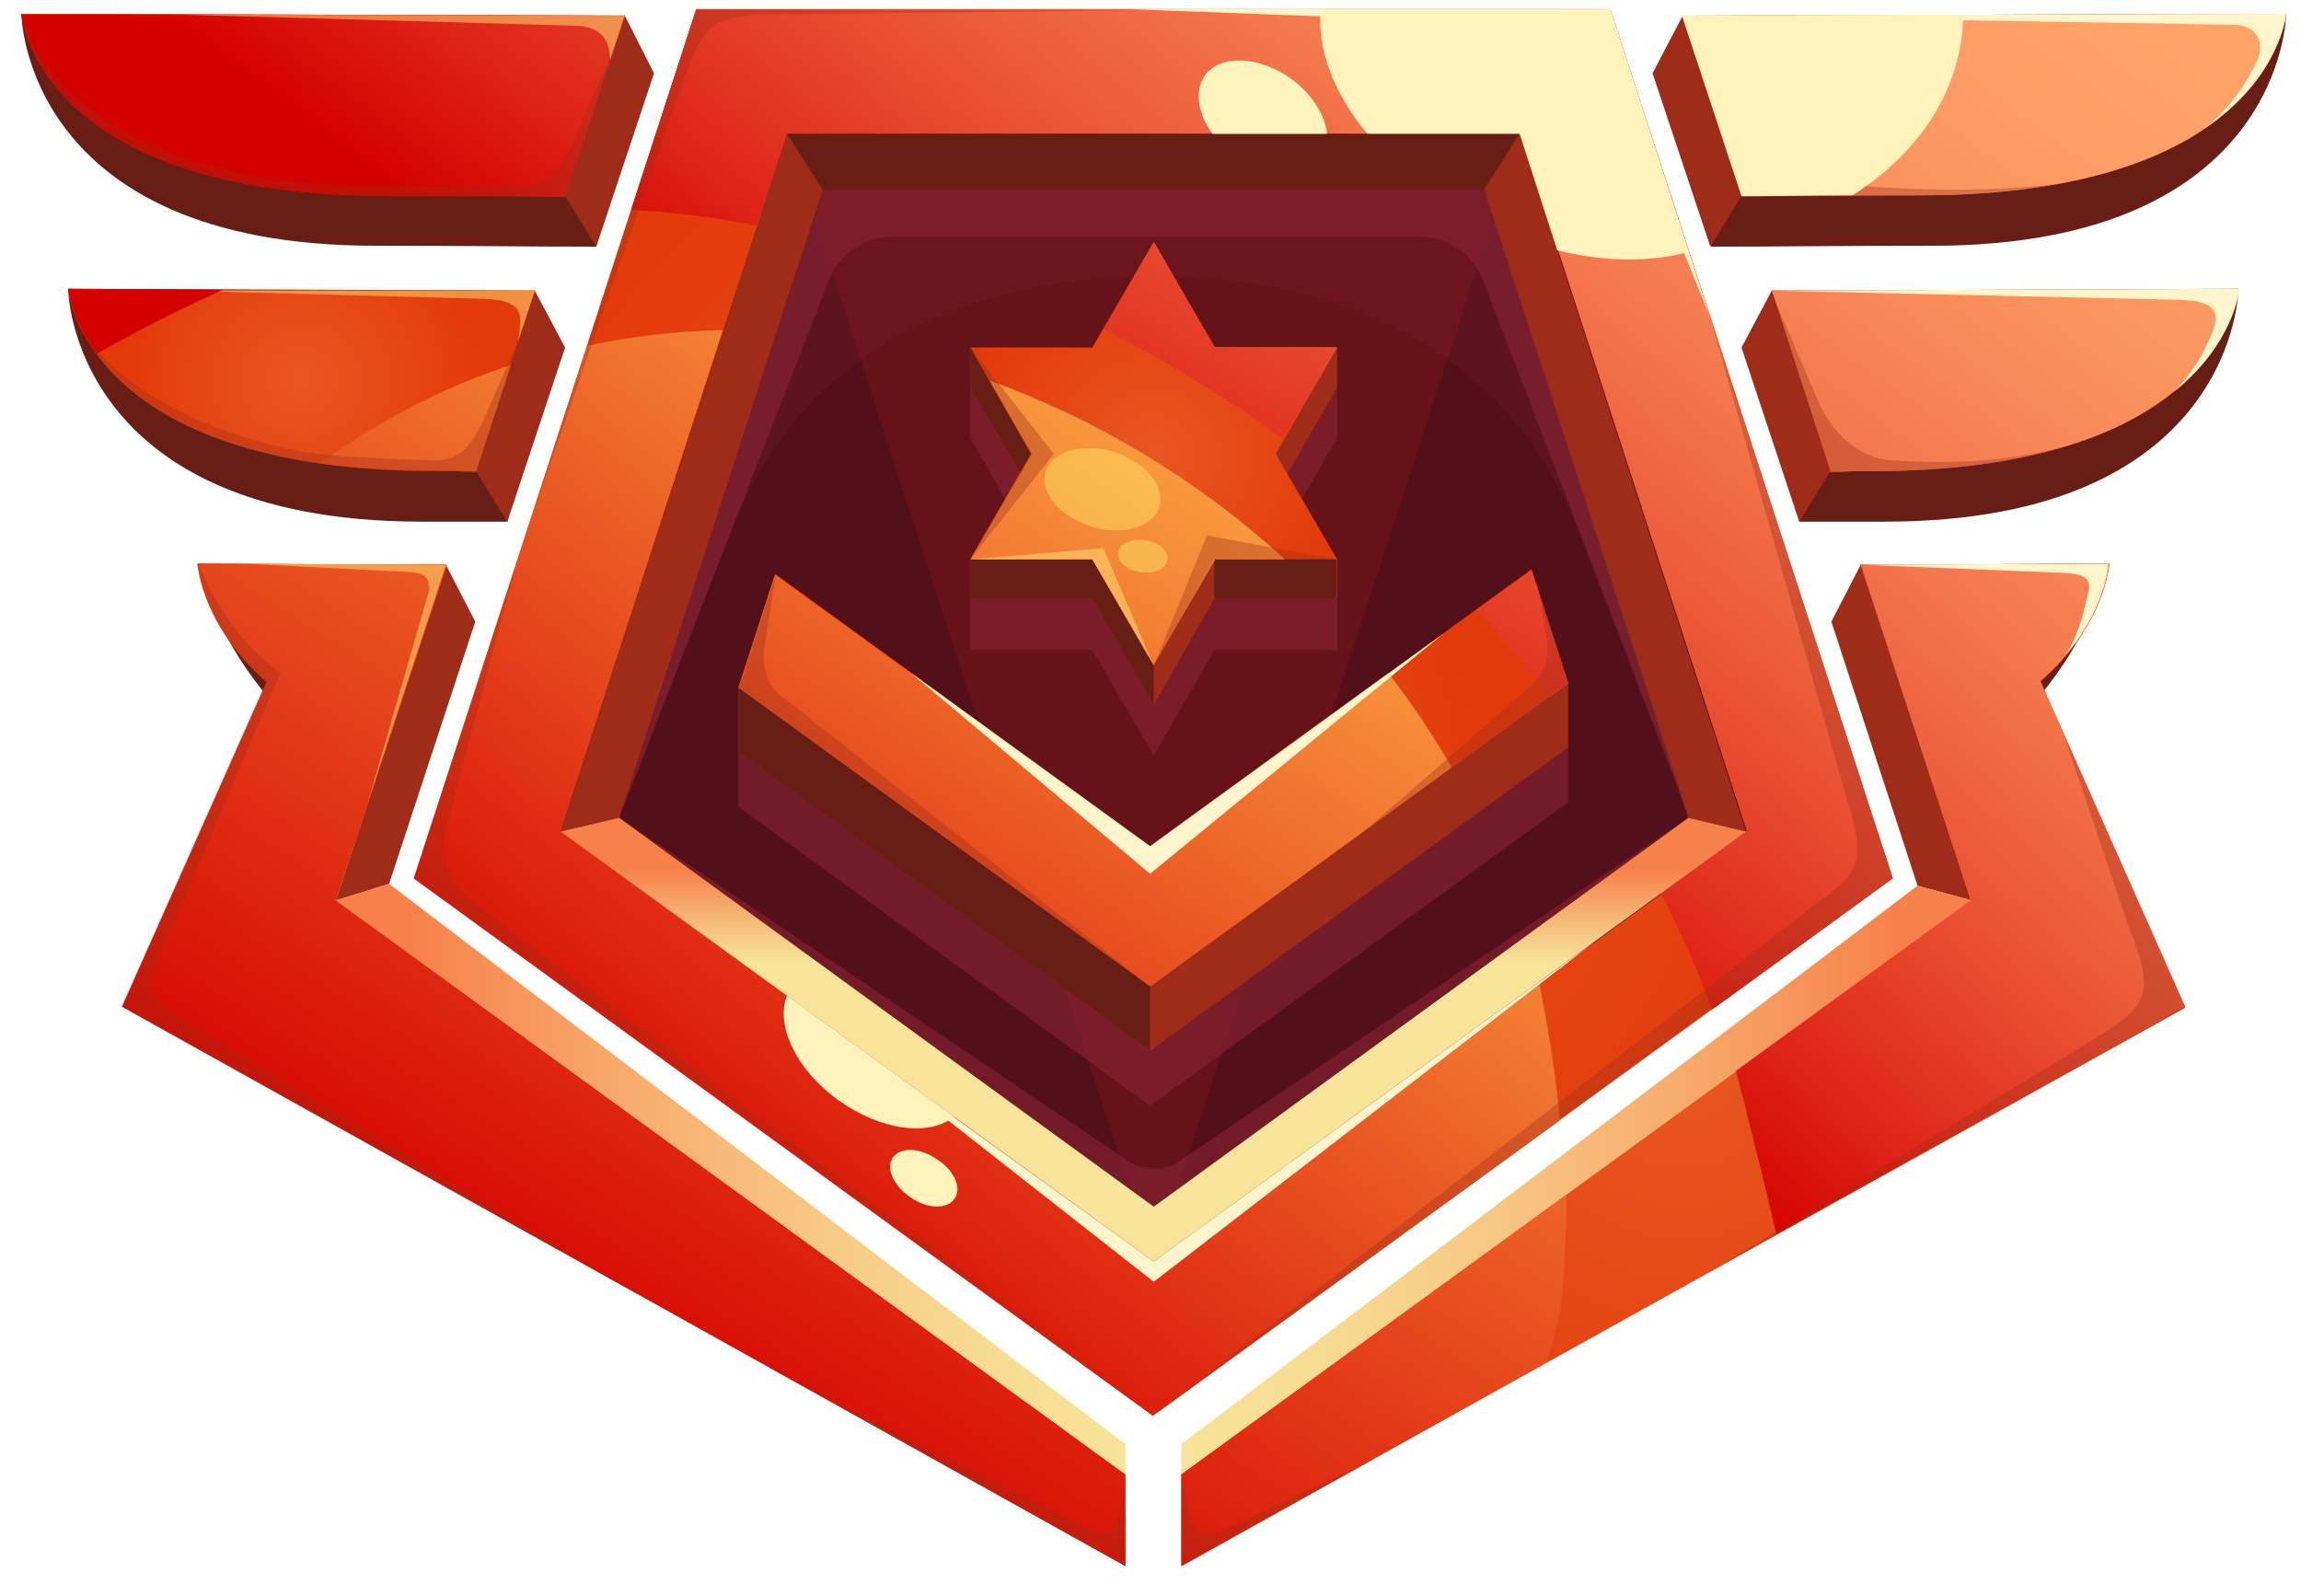<svg width="62" height="43" viewBox="0 0 62 43" fill="none" xmlns="http://www.w3.org/2000/svg">
<g id="Group">
<g id="Group_2">
<path id="Vector" d="M31.087 37.007L49.913 23.32L42.723 1.184H19.426L12.236 23.32L31.087 37.007Z" fill="#54101A"/>
<path id="Vector_2" opacity="0.3" d="M21.205 3.605L31.087 33.994L40.97 3.605H21.205Z" fill="#8C1919"/>
<path id="Vector_3" d="M43.392 0.246H18.76L11.15 23.667L31.063 38.145L50.976 23.667L43.392 0.246ZM15.103 22.407L21.206 3.631H40.97L47.073 22.407L31.088 34.019L15.103 22.407Z" fill="url(#paint0_radial_1028_46110)"/>
<path id="Vector_4" d="M43.392 0.246H18.76L17.006 5.657C18.093 5.706 19.229 5.854 20.391 6.077L21.206 3.606H40.971L47.073 22.383L44.751 24.063C45.269 25.076 45.739 26.113 46.134 27.2L51.001 23.667L43.392 0.246Z" fill="url(#paint1_radial_1028_46110)"/>
<path id="Vector_5" d="M43.392 0.246H18.76L17.006 5.657C18.093 5.706 19.229 5.854 20.391 6.077L21.206 3.606H40.971L47.073 22.383L44.751 24.063C45.269 25.076 45.739 26.113 46.134 27.2L51.001 23.667L43.392 0.246Z" fill="url(#paint2_linear_1028_46110)"/>
<path id="Vector_6" d="M42.033 30.191C41.909 28.882 41.712 27.646 41.465 26.46L31.088 33.996L15.103 22.384L19.476 8.895C18.241 8.919 17.006 9.067 15.82 9.315L11.15 23.669L31.063 38.146L42.033 30.191Z" fill="url(#paint3_linear_1028_46110)"/>
<path id="Vector_7" d="M15.104 22.407L16.685 22.036L22.169 5.113H39.982L45.492 22.036L47.048 22.407L40.946 3.605H21.206L15.104 22.407Z" fill="#9E2C19"/>
<path id="Vector_8" opacity="0.2" d="M16.684 22.037L19.772 14.131C21.6 9.462 26.096 7.436 31.112 7.436C36.152 7.436 40.673 9.486 42.477 14.205L45.491 22.037L39.981 5.113H22.168L16.684 22.037Z" fill="#892334"/>
<path id="Vector_9" d="M15.104 22.406L16.685 22.035L31.088 32.51L45.492 22.035L47.048 22.406L31.088 33.993L15.104 22.406Z" fill="url(#paint4_linear_1028_46110)"/>
<path id="Vector_10" opacity="0.6" d="M16.684 22.038L22.341 7.536C22.613 6.844 23.28 6.375 24.046 6.375H38.252C39.018 6.375 39.685 6.844 39.956 7.536L45.515 22.013L40.006 5.09H22.168L16.684 22.038Z" fill="#892334"/>
<path id="Vector_11" d="M21.205 3.605L22.169 5.113H39.981L40.945 3.605H21.205Z" fill="#681D15"/>
<path id="Vector_12" opacity="0.35" d="M13.893 15.266L11.991 22.406C11.843 23.023 12.139 23.839 12.633 24.209L31.089 38.119L11.176 23.641L13.893 15.266Z" fill="#9E2C19"/>
<path id="Vector_13" opacity="0.6" d="M16.684 22.035L30.42 31.3C30.791 31.547 31.384 31.547 31.754 31.3L45.491 22.035L31.087 32.51L16.684 22.035Z" fill="#892334"/>
<path id="Vector_14" opacity="0.35" d="M31.088 38.144L48.827 24.433C50.062 23.518 50.334 23.321 49.766 21.542L46.06 8.473L51.001 23.667L31.088 38.144Z" fill="#9E2C19"/>
<path id="Vector_15" d="M22.268 27.619L31.088 33.993L42.971 25.371L31.088 34.537L22.268 27.619Z" fill="#FFF5CC"/>
<path id="Vector_16" d="M30.422 0.246H43.392L46.061 8.498L42.898 0.716L30.422 0.246Z" fill="#FFF5CC"/>
<path id="Vector_17" d="M35.584 0.246C35.485 1.308 35.93 2.519 36.844 3.606H40.945L41.958 6.744C43.243 7.065 44.478 7.065 45.491 6.793L43.366 0.246H35.584Z" fill="#FFF2BB"/>
<path id="Vector_18" d="M21.206 26.828C20.885 27.619 21.453 28.829 22.59 29.645C23.726 30.46 25.036 30.633 25.703 30.089L21.206 26.828Z" fill="#FFF2BB"/>
<path id="Vector_19" d="M25.726 32.291C25.529 32.587 25.01 32.587 24.54 32.266C24.071 31.945 23.873 31.5 24.046 31.204C24.244 30.907 24.763 30.907 25.232 31.228C25.701 31.525 25.924 31.994 25.726 32.291Z" fill="#FFF2BB"/>
<path id="Vector_20" d="M16.833 0.421L16.067 6.646C14.288 6.646 12.781 6.622 10.113 6.622C0.626 6.622 0.576 0.371 0.576 0.371L16.833 0.421Z" fill="#681D15"/>
<path id="Vector_21" d="M16.833 0.421L15.227 5.288C13.448 5.288 13.152 5.263 10.459 5.263C0.971 5.263 0.576 0.371 0.576 0.371L16.833 0.421Z" fill="url(#paint5_radial_1028_46110)"/>
<path id="Vector_22" d="M14.411 7.831L13.67 14.056C11.891 14.056 14.065 14.056 11.372 14.056C1.885 14.056 1.836 7.781 1.836 7.781L14.411 7.831Z" fill="#681D15"/>
<path id="Vector_23" d="M14.411 7.829L12.83 12.721C11.051 12.721 14.411 12.696 11.743 12.696C2.256 12.696 1.836 7.805 1.836 7.805L14.411 7.829Z" fill="url(#paint6_radial_1028_46110)"/>
<path id="Vector_24" d="M12.016 15.216L5.32 15.191C5.32 15.191 6.358 19.886 11.25 21.467L12.016 15.216Z" fill="#681D15"/>
<path id="Vector_25" d="M12.016 15.216L5.32 15.191C5.32 15.191 5.518 18.527 10.41 20.108L12.016 15.216Z" fill="url(#paint7_radial_1028_46110)"/>
<path id="Vector_26" d="M16.832 0.418L17.623 1.974L16.067 6.644L15.227 5.285L16.832 0.418Z" fill="#9E2C19"/>
<path id="Vector_27" d="M14.411 7.832L15.226 9.364L13.67 14.058L12.83 12.699L14.411 7.832Z" fill="#9E2C19"/>
<path id="Vector_28" d="M12.015 15.219L12.806 16.75L10.484 23.816L9.051 24.261L12.015 15.219Z" fill="#9E2C19"/>
<path id="Vector_29" d="M45.344 0.421L46.11 6.646C47.889 6.646 49.395 6.622 52.064 6.622C61.551 6.622 61.6 0.371 61.6 0.371L45.344 0.421Z" fill="#681D15"/>
<path id="Vector_30" d="M45.344 0.421L46.95 5.288C48.728 5.288 49.025 5.263 51.718 5.263C61.205 5.263 61.6 0.371 61.6 0.371L45.344 0.421Z" fill="url(#paint8_radial_1028_46110)"/>
<path id="Vector_31" d="M47.74 7.831L48.481 14.056C50.26 14.056 48.086 14.056 50.779 14.056C60.266 14.056 60.316 7.781 60.316 7.781L47.74 7.831Z" fill="#681D15"/>
<path id="Vector_32" d="M47.74 7.829L49.321 12.721C51.1 12.721 47.74 12.696 50.408 12.696C59.895 12.696 60.316 7.805 60.316 7.805L47.74 7.829Z" fill="url(#paint9_radial_1028_46110)"/>
<path id="Vector_33" d="M50.137 15.216L56.832 15.191C56.832 15.191 55.794 19.886 50.903 21.467L50.137 15.216Z" fill="#681D15"/>
<path id="Vector_34" d="M50.137 15.216L56.832 15.191C56.832 15.191 56.634 18.527 51.743 20.108L50.137 15.216Z" fill="url(#paint10_radial_1028_46110)"/>
<path id="Vector_35" d="M45.344 0.421L46.95 5.288C48.728 5.288 49.025 5.263 51.718 5.263C61.205 5.263 61.6 0.371 61.6 0.371L45.344 0.421Z" fill="url(#paint11_linear_1028_46110)"/>
<path id="Vector_36" d="M47.74 7.829L49.321 12.721C51.1 12.721 47.74 12.696 50.408 12.696C59.895 12.696 60.316 7.805 60.316 7.805L47.74 7.829Z" fill="url(#paint12_linear_1028_46110)"/>
<path id="Vector_37" d="M45.343 0.418L44.527 1.974L46.084 6.644L46.924 5.285L45.343 0.418Z" fill="#9E2C19"/>
<path id="Vector_38" d="M47.739 7.832L46.924 9.364L48.48 14.058L49.32 12.699L47.739 7.832Z" fill="#9E2C19"/>
<path id="Vector_39" d="M50.136 15.219L49.346 16.75L51.668 23.866L53.126 24.261L50.136 15.219Z" fill="#9E2C19"/>
<path id="Vector_40" d="M16.833 0.419L0.576 0.395C0.576 0.395 0.971 5.286 10.459 5.286C13.127 5.286 13.423 5.286 15.227 5.311L16.833 0.419Z" fill="url(#paint13_linear_1028_46110)"/>
<path id="Vector_41" d="M12.83 12.698L13.769 9.832C12.509 10.252 11.298 10.796 10.187 11.463C9.717 11.734 9.198 12.08 8.605 12.476C9.52 12.599 10.557 12.673 11.743 12.673C14.411 12.673 11.051 12.698 12.83 12.698Z" fill="url(#paint14_linear_1028_46110)"/>
<path id="Vector_42" opacity="0.35" d="M14.338 13.907L18.488 1.974C18.909 0.764 19.23 0.442 20.514 0.393L31.064 0.27H18.76L14.338 13.907Z" fill="#9E2C19"/>
<path id="Vector_43" d="M34.794 2.125C33.929 1.507 32.891 1.458 32.471 2.026C32.175 2.446 32.274 3.064 32.669 3.607H35.757C35.708 3.113 35.362 2.545 34.794 2.125Z" fill="#FFF2BB"/>
<path id="Vector_44" opacity="0.35" fill-rule="evenodd" clip-rule="evenodd" d="M48.999 4.914C47.913 4.816 47.171 4.42 46.677 3.457L45.318 0.418L46.924 5.285C48.703 5.285 48.999 5.26 51.693 5.26C53.2 5.26 54.484 5.137 55.571 4.939C53.224 5.236 50.803 5.087 48.999 4.914Z" fill="#9E2C19"/>
<path id="Vector_45" opacity="0.35" fill-rule="evenodd" clip-rule="evenodd" d="M50.408 12.699C52.705 12.699 54.459 12.427 55.818 11.983C53.867 12.526 52.236 12.477 50.976 12.403C50.111 12.353 49.419 11.711 49.049 10.945L47.715 7.832L49.296 12.724C51.099 12.699 47.739 12.674 50.408 12.699Z" fill="#9E2C19"/>
<path id="Vector_46" opacity="0.35" fill-rule="evenodd" clip-rule="evenodd" d="M51.718 20.109C52.78 19.763 53.62 19.343 54.287 18.899C53.497 19.195 52.014 19.418 52.014 19.418L50.137 15.242L51.718 20.109Z" fill="#9E2C19"/>
<path id="Vector_47" opacity="0.35" d="M10.459 5.285C13.127 5.285 13.423 5.285 15.227 5.31L16.487 1.456L15.548 3.556C15.103 4.667 14.832 5.038 13.72 5.038C12.534 5.038 10.286 5.013 9.124 4.989C4.134 4.791 1.219 2.642 0.576 0.418C0.576 0.393 0.971 5.285 10.459 5.285Z" fill="#9E2C19"/>
<path id="Vector_48" opacity="0.35" d="M13.053 11.265C12.757 11.907 12.436 12.426 11.719 12.401C11.003 12.377 8.952 12.352 7.816 12.105C5.123 11.487 3.517 10.499 2.43 9.264C3.344 10.697 5.716 12.698 11.768 12.698C14.437 12.698 11.077 12.698 12.856 12.722L14.165 8.695L13.053 11.265Z" fill="#9E2C19"/>
<path id="Vector_49" opacity="0.35" d="M10.433 20.111L11.817 15.861C11.545 16.405 11.051 17.665 10.507 18.826C10.161 19.616 9.816 19.518 9.272 19.295C6.554 18.159 5.912 16.8 5.344 15.219C5.344 15.194 5.541 18.529 10.433 20.111Z" fill="#9E2C19"/>
<path id="Vector_50" d="M45.344 0.421L60.192 0.668C60.785 0.668 61.057 1.137 60.81 1.656C60.538 2.224 60.118 2.891 59.401 3.459C61.452 2.076 61.6 0.371 61.6 0.371L45.344 0.421Z" fill="#FFF5CC"/>
<path id="Vector_51" d="M47.74 7.831L58.71 8.078C59.994 8.102 59.772 8.646 59.451 9.313C59.253 9.733 58.957 10.178 58.586 10.548C60.217 9.239 60.34 7.781 60.34 7.781L47.74 7.831Z" fill="#FFF5CC"/>
<path id="Vector_52" opacity="0.5" d="M4.9 0.395L16.833 0.419L16.438 1.63C16.438 1.012 16.142 0.691 15.425 0.691L4.9 0.395Z" fill="#FFE67B"/>
<path id="Vector_53" opacity="0.5" d="M4.9 7.832H14.412L13.967 9.191L14.017 8.746C14.042 8.326 13.893 8.104 13.127 8.054L4.9 7.832Z" fill="#FFE67B"/>
<g id="Group_3">
<path id="Vector_54" opacity="0.6" d="M34.374 14.652L36.029 11.811V10.452L32.718 11.811L31.088 8.945L29.432 11.811L26.146 10.452V11.811L27.777 14.652L26.146 16.135V17.518H29.432L31.088 20.359L32.718 17.518H36.029V16.135L34.374 14.652Z" fill="#892334"/>
<path id="Vector_55" d="M34.374 13.293L36.029 10.452V9.365L32.718 10.452L31.088 7.586L29.432 10.452L26.146 9.365V10.452L27.777 13.293L26.146 15.072V16.134H29.432L31.088 19L32.718 16.134H36.029V15.072L34.374 13.293Z" fill="#9E2C19"/>
<path id="Vector_56" d="M34.374 12.23L36.029 9.365H32.718L31.088 6.523L29.432 9.365H26.146L27.777 12.23L26.146 15.072H29.432L31.088 17.938L32.718 15.072H36.029L34.374 12.23Z" fill="url(#paint15_radial_1028_46110)"/>
<path id="Vector_57" d="M36.005 15.07H32.719V16.133H36.005V15.07Z" fill="#681D15"/>
<path id="Vector_58" d="M29.432 16.133L31.088 18.998V17.936L29.432 15.07H26.146V16.133H29.432Z" fill="#681D15"/>
<path id="Vector_59" d="M26.146 9.363L27.777 12.229L27.481 12.748L26.146 10.45V9.363Z" fill="#681D15"/>
<path id="Vector_60" opacity="0.8" d="M31.088 6.523L32.669 9.661L36.029 9.365H32.718L31.088 6.523Z" fill="#FFE67B"/>
<path id="Vector_61" d="M29.432 15.072L31.088 17.913L32.743 15.072H34.621C32.274 12.922 29.531 11.292 26.665 10.254L27.802 12.23L26.146 15.072H29.432Z" fill="url(#paint16_linear_1028_46110)"/>
<path id="Vector_62" opacity="0.35" d="M26.146 9.363L28.395 12.229L26.146 15.07L27.777 12.229L26.146 9.363Z" fill="#9E2C19"/>
<path id="Vector_63" d="M31.087 6.523L29.729 8.87C31.409 9.71 33.039 10.723 34.596 11.835L36.029 9.365H32.743L31.087 6.523Z" fill="url(#paint17_linear_1028_46110)"/>
<path id="Vector_64" opacity="0.5" d="M31.236 13.664C31.063 14.207 30.223 14.454 29.383 14.183C28.543 13.911 28 13.244 28.173 12.7C28.346 12.157 29.186 11.91 30.026 12.181C30.866 12.453 31.409 13.12 31.236 13.664Z" fill="#FCE265"/>
<path id="Vector_65" opacity="0.35" d="M31.088 17.938L32.521 14.43L36.029 15.072H32.718L31.088 17.938Z" fill="#9E2C19"/>
<path id="Vector_66" opacity="0.5" d="M31.459 15.071C31.434 15.318 31.113 15.467 30.742 15.417C30.372 15.368 30.1 15.145 30.125 14.898C30.149 14.651 30.471 14.503 30.841 14.552C31.212 14.602 31.483 14.824 31.459 15.071Z" fill="#FCE265"/>
<path id="Vector_67" opacity="0.5" d="M26.146 15.07L29.729 14.773L31.088 17.936L29.432 15.07H26.146Z" fill="#FFE67B"/>
</g>
<path id="Vector_68" d="M46.924 5.286C48.209 5.286 48.728 5.262 49.914 5.262C51.594 4.199 52.705 2.643 52.878 0.815C52.878 0.666 52.903 0.518 52.903 0.395L45.318 0.419L46.924 5.286Z" fill="#FFF2BB"/>
<path id="Vector_69" opacity="0.6" d="M30.989 26.013L19.896 20.256V21.739L30.989 29.793L42.255 21.615V20.133L30.989 26.013Z" fill="#892334"/>
<path id="Vector_70" d="M30.989 24.533L19.896 18.53V20.259L30.989 28.313L42.255 20.136V18.406L30.989 24.533Z" fill="#9E2C19"/>
<path id="Vector_71" d="M30.989 22.801L20.885 15.463L19.896 18.527L30.989 26.581L42.255 18.403L41.267 15.34L30.989 22.801Z" fill="url(#paint18_radial_1028_46110)"/>
<path id="Vector_72" d="M54.98 18.354C56.734 16.822 56.832 15.191 56.832 15.191L50.137 15.216L53.102 24.259L31.83 39.724V42.195L58.883 27.149L54.98 18.354Z" fill="url(#paint19_radial_1028_46110)"/>
<path id="Vector_73" d="M9.049 24.259L12.039 15.216L5.344 15.191C5.344 15.191 5.442 16.822 7.197 18.354L3.293 27.124L30.321 42.195V39.724L9.049 24.259Z" fill="url(#paint20_radial_1028_46110)"/>
<path id="Vector_74" d="M9.049 24.259L12.039 15.216L5.344 15.191C5.344 15.191 5.442 16.822 7.197 18.354L3.293 27.124L30.321 42.195V39.724L9.049 24.259Z" fill="url(#paint21_linear_1028_46110)"/>
<path id="Vector_75" d="M10.484 23.816L30.323 38.912V39.727L9.051 24.261L10.484 23.816Z" fill="url(#paint22_linear_1028_46110)"/>
<path id="Vector_76" d="M51.669 23.863L31.83 38.909V39.724L53.127 24.259L51.669 23.863Z" fill="url(#paint23_linear_1028_46110)"/>
<path id="Vector_77" d="M54.978 18.354C56.732 16.822 56.831 15.191 56.831 15.191L50.135 15.216L53.1 24.259L46.775 28.854C46.849 29.101 46.899 29.373 46.973 29.62C47.319 30.979 47.615 32.189 47.862 33.251L58.881 27.124L54.978 18.354Z" fill="url(#paint24_linear_1028_46110)"/>
<path id="Vector_78" d="M42.132 34.44C42.182 33.674 42.206 32.933 42.206 32.191L31.83 39.727V42.197L41.663 36.713C41.91 36.021 42.083 35.255 42.132 34.44Z" fill="url(#paint25_linear_1028_46110)"/>
<path id="Vector_79" d="M39.785 16.43C40.477 17.171 41.144 17.961 41.762 18.777L42.256 18.406L41.267 15.367L39.785 16.43Z" fill="url(#paint26_linear_1028_46110)"/>
<path id="Vector_80" d="M39.118 20.677C38.599 19.787 38.031 18.947 37.413 18.132L30.989 22.801L20.885 15.488L19.896 18.527L30.989 26.581L39.118 20.677Z" fill="url(#paint27_linear_1028_46110)"/>
<path id="Vector_81" d="M19.896 18.527L30.989 26.581V28.311L19.896 20.257V18.527Z" fill="#681D15"/>
<path id="Vector_82" d="M24.516 18.108L30.989 23.543L38.895 17.07L30.989 22.802L24.516 18.108Z" fill="#FFF5CC"/>
<path id="Vector_83" opacity="0.35" d="M20.91 15.465L20.589 17.466C20.54 17.886 20.638 18.405 20.959 18.677L30.99 26.582L19.922 18.528L20.91 15.465Z" fill="#9E2C19"/>
<path id="Vector_84" opacity="0.35" d="M36.721 22.431L41.168 18.552C41.588 18.206 41.736 17.811 41.687 17.268L41.464 15.934L42.255 18.38L36.721 22.431Z" fill="#9E2C19"/>
<path id="Vector_85" opacity="0.35" d="M7.173 18.354L3.27 27.124L17.327 34.956C17.327 34.956 7.741 29.224 4.653 27.273C4.11 26.927 3.912 26.63 4.184 26.037C5.098 23.913 7.173 18.922 7.568 18.156C6.333 17.193 5.814 16.279 5.345 15.191C5.345 15.191 5.444 16.822 7.173 18.354Z" fill="#9E2C19"/>
<path id="Vector_86" opacity="0.5" d="M6.629 15.191L12.015 15.216L9.915 21.615L11.57 15.883C11.545 15.562 11.471 15.438 11.027 15.414L6.629 15.191Z" fill="#FFE67B"/>
<path id="Vector_87" d="M55.671 17.637C56.758 16.353 56.807 15.191 56.807 15.191L50.137 15.216L55.646 15.438C56.461 15.488 56.313 15.784 56.214 16.18C56.115 16.674 55.943 17.193 55.671 17.637Z" fill="#FFF5CC"/>
<path id="Vector_88" opacity="0.35" d="M45.812 34.416L56.115 28.19C57.943 27.079 58.116 26.881 57.325 24.88L55.596 19.766L58.882 27.153L45.812 34.416Z" fill="#9E2C19"/>
<path id="Vector_89" opacity="0.35" d="M31.83 39.725C31.83 39.725 31.904 40.071 31.954 40.342C32.151 41.528 32.472 41.454 33.164 41.133L37.043 39.305L31.855 42.195V39.725H31.83Z" fill="#9E2C19"/>
<path id="Vector_90" opacity="0.35" d="M20.662 36.812L29.111 41.087C29.976 41.556 30.075 41.309 30.248 40.321C30.273 40.197 30.322 39.802 30.322 39.802V42.198L20.662 36.812Z" fill="#9E2C19"/>
<path id="Vector_91" d="M1.836 7.781C1.836 7.781 1.91 8.572 2.602 9.535C3.639 8.942 4.801 8.349 6.011 7.806L1.836 7.781Z" fill="url(#paint28_linear_1028_46110)"/>
</g>
</g>
<defs>
<radialGradient id="paint0_radial_1028_46110" cx="0" cy="0" r="1" gradientUnits="userSpaceOnUse" gradientTransform="translate(31.077 19.203) scale(19.439 19.439)">
<stop offset="0.014" stop-color="#E85621"/>
<stop offset="1" stop-color="#E33A0B"/>
</radialGradient>
<radialGradient id="paint1_radial_1028_46110" cx="0" cy="0" r="1" gradientUnits="userSpaceOnUse" gradientTransform="translate(34.002 13.738) scale(15.34)">
<stop offset="0.014" stop-color="#E85621"/>
<stop offset="1" stop-color="#E33A0B"/>
</radialGradient>
<linearGradient id="paint2_linear_1028_46110" x1="49.358" y1="-5.891" x2="29.542" y2="18.553" gradientUnits="userSpaceOnUse">
<stop stop-color="#FFA369"/>
<stop offset="0.132" stop-color="#FE9E66"/>
<stop offset="0.293" stop-color="#FA8F5C"/>
<stop offset="0.468" stop-color="#F3764C"/>
<stop offset="0.655" stop-color="#EA5436"/>
<stop offset="0.848" stop-color="#DF281A"/>
<stop offset="1" stop-color="#D40000"/>
</linearGradient>
<linearGradient id="paint3_linear_1028_46110" x1="17.801" y1="33.702" x2="35.126" y2="11.987" gradientUnits="userSpaceOnUse">
<stop stop-color="#D40000"/>
<stop offset="1" stop-color="#FFAF47"/>
</linearGradient>
<linearGradient id="paint4_linear_1028_46110" x1="31.077" y1="19.27" x2="31.077" y2="25.872" gradientUnits="userSpaceOnUse">
<stop offset="0.628" stop-color="#F7814A"/>
<stop offset="1" stop-color="#F7E399"/>
</linearGradient>
<radialGradient id="paint5_radial_1028_46110" cx="0" cy="0" r="1" gradientUnits="userSpaceOnUse" gradientTransform="translate(8.703 2.842) scale(5.999)">
<stop offset="0.014" stop-color="#E85621"/>
<stop offset="1" stop-color="#E33A0B"/>
</radialGradient>
<radialGradient id="paint6_radial_1028_46110" cx="0" cy="0" r="1" gradientUnits="userSpaceOnUse" gradientTransform="translate(8.129 10.246) scale(4.775)">
<stop offset="0.014" stop-color="#E85621"/>
<stop offset="1" stop-color="#E33A0B"/>
</radialGradient>
<radialGradient id="paint7_radial_1028_46110" cx="0" cy="0" r="1" gradientUnits="userSpaceOnUse" gradientTransform="translate(8.676 17.646) scale(2.932 2.932)">
<stop offset="0.014" stop-color="#E85621"/>
<stop offset="1" stop-color="#E33A0B"/>
</radialGradient>
<radialGradient id="paint8_radial_1028_46110" cx="0" cy="0" r="1" gradientUnits="userSpaceOnUse" gradientTransform="translate(53.456 2.842) scale(5.999)">
<stop offset="0.014" stop-color="#E85621"/>
<stop offset="1" stop-color="#E33A0B"/>
</radialGradient>
<radialGradient id="paint9_radial_1028_46110" cx="0" cy="0" r="1" gradientUnits="userSpaceOnUse" gradientTransform="translate(54.03 10.246) scale(4.775 4.775)">
<stop offset="0.014" stop-color="#E85621"/>
<stop offset="1" stop-color="#E33A0B"/>
</radialGradient>
<radialGradient id="paint10_radial_1028_46110" cx="0" cy="0" r="1" gradientUnits="userSpaceOnUse" gradientTransform="translate(53.484 17.646) scale(2.932 2.932)">
<stop offset="0.014" stop-color="#E85621"/>
<stop offset="1" stop-color="#E33A0B"/>
</radialGradient>
<linearGradient id="paint11_linear_1028_46110" x1="55.508" y1="-2.028" x2="36.344" y2="24.018" gradientUnits="userSpaceOnUse">
<stop stop-color="#FFA369"/>
<stop offset="0.132" stop-color="#FE9E66"/>
<stop offset="0.293" stop-color="#FA8F5C"/>
<stop offset="0.468" stop-color="#F3764C"/>
<stop offset="0.655" stop-color="#EA5436"/>
<stop offset="0.848" stop-color="#DF281A"/>
<stop offset="1" stop-color="#D40000"/>
</linearGradient>
<linearGradient id="paint12_linear_1028_46110" x1="59.412" y1="0.842" x2="40.248" y2="26.887" gradientUnits="userSpaceOnUse">
<stop stop-color="#FFA369"/>
<stop offset="0.132" stop-color="#FE9E66"/>
<stop offset="0.293" stop-color="#FA8F5C"/>
<stop offset="0.468" stop-color="#F3764C"/>
<stop offset="0.655" stop-color="#EA5436"/>
<stop offset="0.848" stop-color="#DF281A"/>
<stop offset="1" stop-color="#D40000"/>
</linearGradient>
<linearGradient id="paint13_linear_1028_46110" x1="26.946" y1="-23.043" x2="7.783" y2="3.003" gradientUnits="userSpaceOnUse">
<stop stop-color="#FFA369"/>
<stop offset="0.132" stop-color="#FE9E66"/>
<stop offset="0.293" stop-color="#FA8F5C"/>
<stop offset="0.468" stop-color="#F3764C"/>
<stop offset="0.655" stop-color="#EA5436"/>
<stop offset="0.848" stop-color="#DF281A"/>
<stop offset="1" stop-color="#D40000"/>
</linearGradient>
<linearGradient id="paint14_linear_1028_46110" x1="2.629" y1="24.766" x2="17.501" y2="2.379" gradientUnits="userSpaceOnUse">
<stop stop-color="#D40000"/>
<stop offset="1" stop-color="#FFAF47"/>
</linearGradient>
<radialGradient id="paint15_radial_1028_46110" cx="0" cy="0" r="1" gradientUnits="userSpaceOnUse" gradientTransform="translate(31.077 12.225) scale(5.337 5.337)">
<stop offset="0.014" stop-color="#E85621"/>
<stop offset="1" stop-color="#E33A0B"/>
</radialGradient>
<linearGradient id="paint16_linear_1028_46110" x1="17.881" y1="32.152" x2="32.835" y2="9.282" gradientUnits="userSpaceOnUse">
<stop stop-color="#D40000"/>
<stop offset="1" stop-color="#FFAF47"/>
</linearGradient>
<linearGradient id="paint17_linear_1028_46110" x1="46.257" y1="-13.777" x2="28.371" y2="16.815" gradientUnits="userSpaceOnUse">
<stop stop-color="#FFA369"/>
<stop offset="0.132" stop-color="#FE9E66"/>
<stop offset="0.293" stop-color="#FA8F5C"/>
<stop offset="0.468" stop-color="#F3764C"/>
<stop offset="0.655" stop-color="#EA5436"/>
<stop offset="0.848" stop-color="#DF281A"/>
<stop offset="1" stop-color="#D40000"/>
</linearGradient>
<radialGradient id="paint18_radial_1028_46110" cx="0" cy="0" r="1" gradientUnits="userSpaceOnUse" gradientTransform="translate(31.078 20.964) scale(8.84)">
<stop offset="0.014" stop-color="#E85621"/>
<stop offset="1" stop-color="#E33A0B"/>
</radialGradient>
<radialGradient id="paint19_radial_1028_46110" cx="0" cy="0" r="1" gradientUnits="userSpaceOnUse" gradientTransform="translate(45.356 28.692) scale(13.511 13.511)">
<stop offset="0.014" stop-color="#E85621"/>
<stop offset="1" stop-color="#E33A0B"/>
</radialGradient>
<radialGradient id="paint20_radial_1028_46110" cx="0" cy="0" r="1" gradientUnits="userSpaceOnUse" gradientTransform="translate(16.798 28.692) scale(13.511)">
<stop offset="0.014" stop-color="#E85621"/>
<stop offset="1" stop-color="#E33A0B"/>
</radialGradient>
<linearGradient id="paint21_linear_1028_46110" x1="13.306" y1="35.788" x2="30.801" y2="8.324" gradientUnits="userSpaceOnUse">
<stop stop-color="#D40000"/>
<stop offset="1" stop-color="#FFAF47"/>
</linearGradient>
<linearGradient id="paint22_linear_1028_46110" x1="9.04" y1="31.779" x2="30.322" y2="31.779" gradientUnits="userSpaceOnUse">
<stop offset="0.092" stop-color="#F7814A"/>
<stop offset="0.131" stop-color="#F7874F"/>
<stop offset="0.394" stop-color="#F7AF6F"/>
<stop offset="0.636" stop-color="#F7CB86"/>
<stop offset="0.846" stop-color="#F7DD94"/>
<stop offset="1" stop-color="#F7E399"/>
</linearGradient>
<linearGradient id="paint23_linear_1028_46110" x1="53.116" y1="31.792" x2="31.834" y2="31.792" gradientUnits="userSpaceOnUse">
<stop offset="0.092" stop-color="#F7814A"/>
<stop offset="0.131" stop-color="#F7874F"/>
<stop offset="0.394" stop-color="#F7AF6F"/>
<stop offset="0.636" stop-color="#F7CB86"/>
<stop offset="0.846" stop-color="#F7DD94"/>
<stop offset="1" stop-color="#F7E399"/>
</linearGradient>
<linearGradient id="paint24_linear_1028_46110" x1="65.699" y1="8.863" x2="45.272" y2="31.342" gradientUnits="userSpaceOnUse">
<stop stop-color="#FFA369"/>
<stop offset="0.132" stop-color="#FE9E66"/>
<stop offset="0.293" stop-color="#FA8F5C"/>
<stop offset="0.468" stop-color="#F3764C"/>
<stop offset="0.655" stop-color="#EA5436"/>
<stop offset="0.848" stop-color="#DF281A"/>
<stop offset="1" stop-color="#D40000"/>
</linearGradient>
<linearGradient id="paint25_linear_1028_46110" x1="31.09" y1="47.118" x2="48.585" y2="19.654" gradientUnits="userSpaceOnUse">
<stop stop-color="#D40000"/>
<stop offset="1" stop-color="#FFAF47"/>
</linearGradient>
<linearGradient id="paint26_linear_1028_46110" x1="54.791" y1="-6.148" x2="36.905" y2="24.444" gradientUnits="userSpaceOnUse">
<stop stop-color="#FFA369"/>
<stop offset="0.132" stop-color="#FE9E66"/>
<stop offset="0.293" stop-color="#FA8F5C"/>
<stop offset="0.468" stop-color="#F3764C"/>
<stop offset="0.655" stop-color="#EA5436"/>
<stop offset="0.848" stop-color="#DF281A"/>
<stop offset="1" stop-color="#D40000"/>
</linearGradient>
<linearGradient id="paint27_linear_1028_46110" x1="19.93" y1="33.488" x2="34.884" y2="10.618" gradientUnits="userSpaceOnUse">
<stop stop-color="#D40000"/>
<stop offset="1" stop-color="#FFAF47"/>
</linearGradient>
<linearGradient id="paint28_linear_1028_46110" x1="26.736" y1="-23.198" x2="7.573" y2="2.848" gradientUnits="userSpaceOnUse">
<stop stop-color="#FFA369"/>
<stop offset="0.132" stop-color="#FE9E66"/>
<stop offset="0.293" stop-color="#FA8F5C"/>
<stop offset="0.468" stop-color="#F3764C"/>
<stop offset="0.655" stop-color="#EA5436"/>
<stop offset="0.848" stop-color="#DF281A"/>
<stop offset="1" stop-color="#D40000"/>
</linearGradient>
</defs>
</svg>
